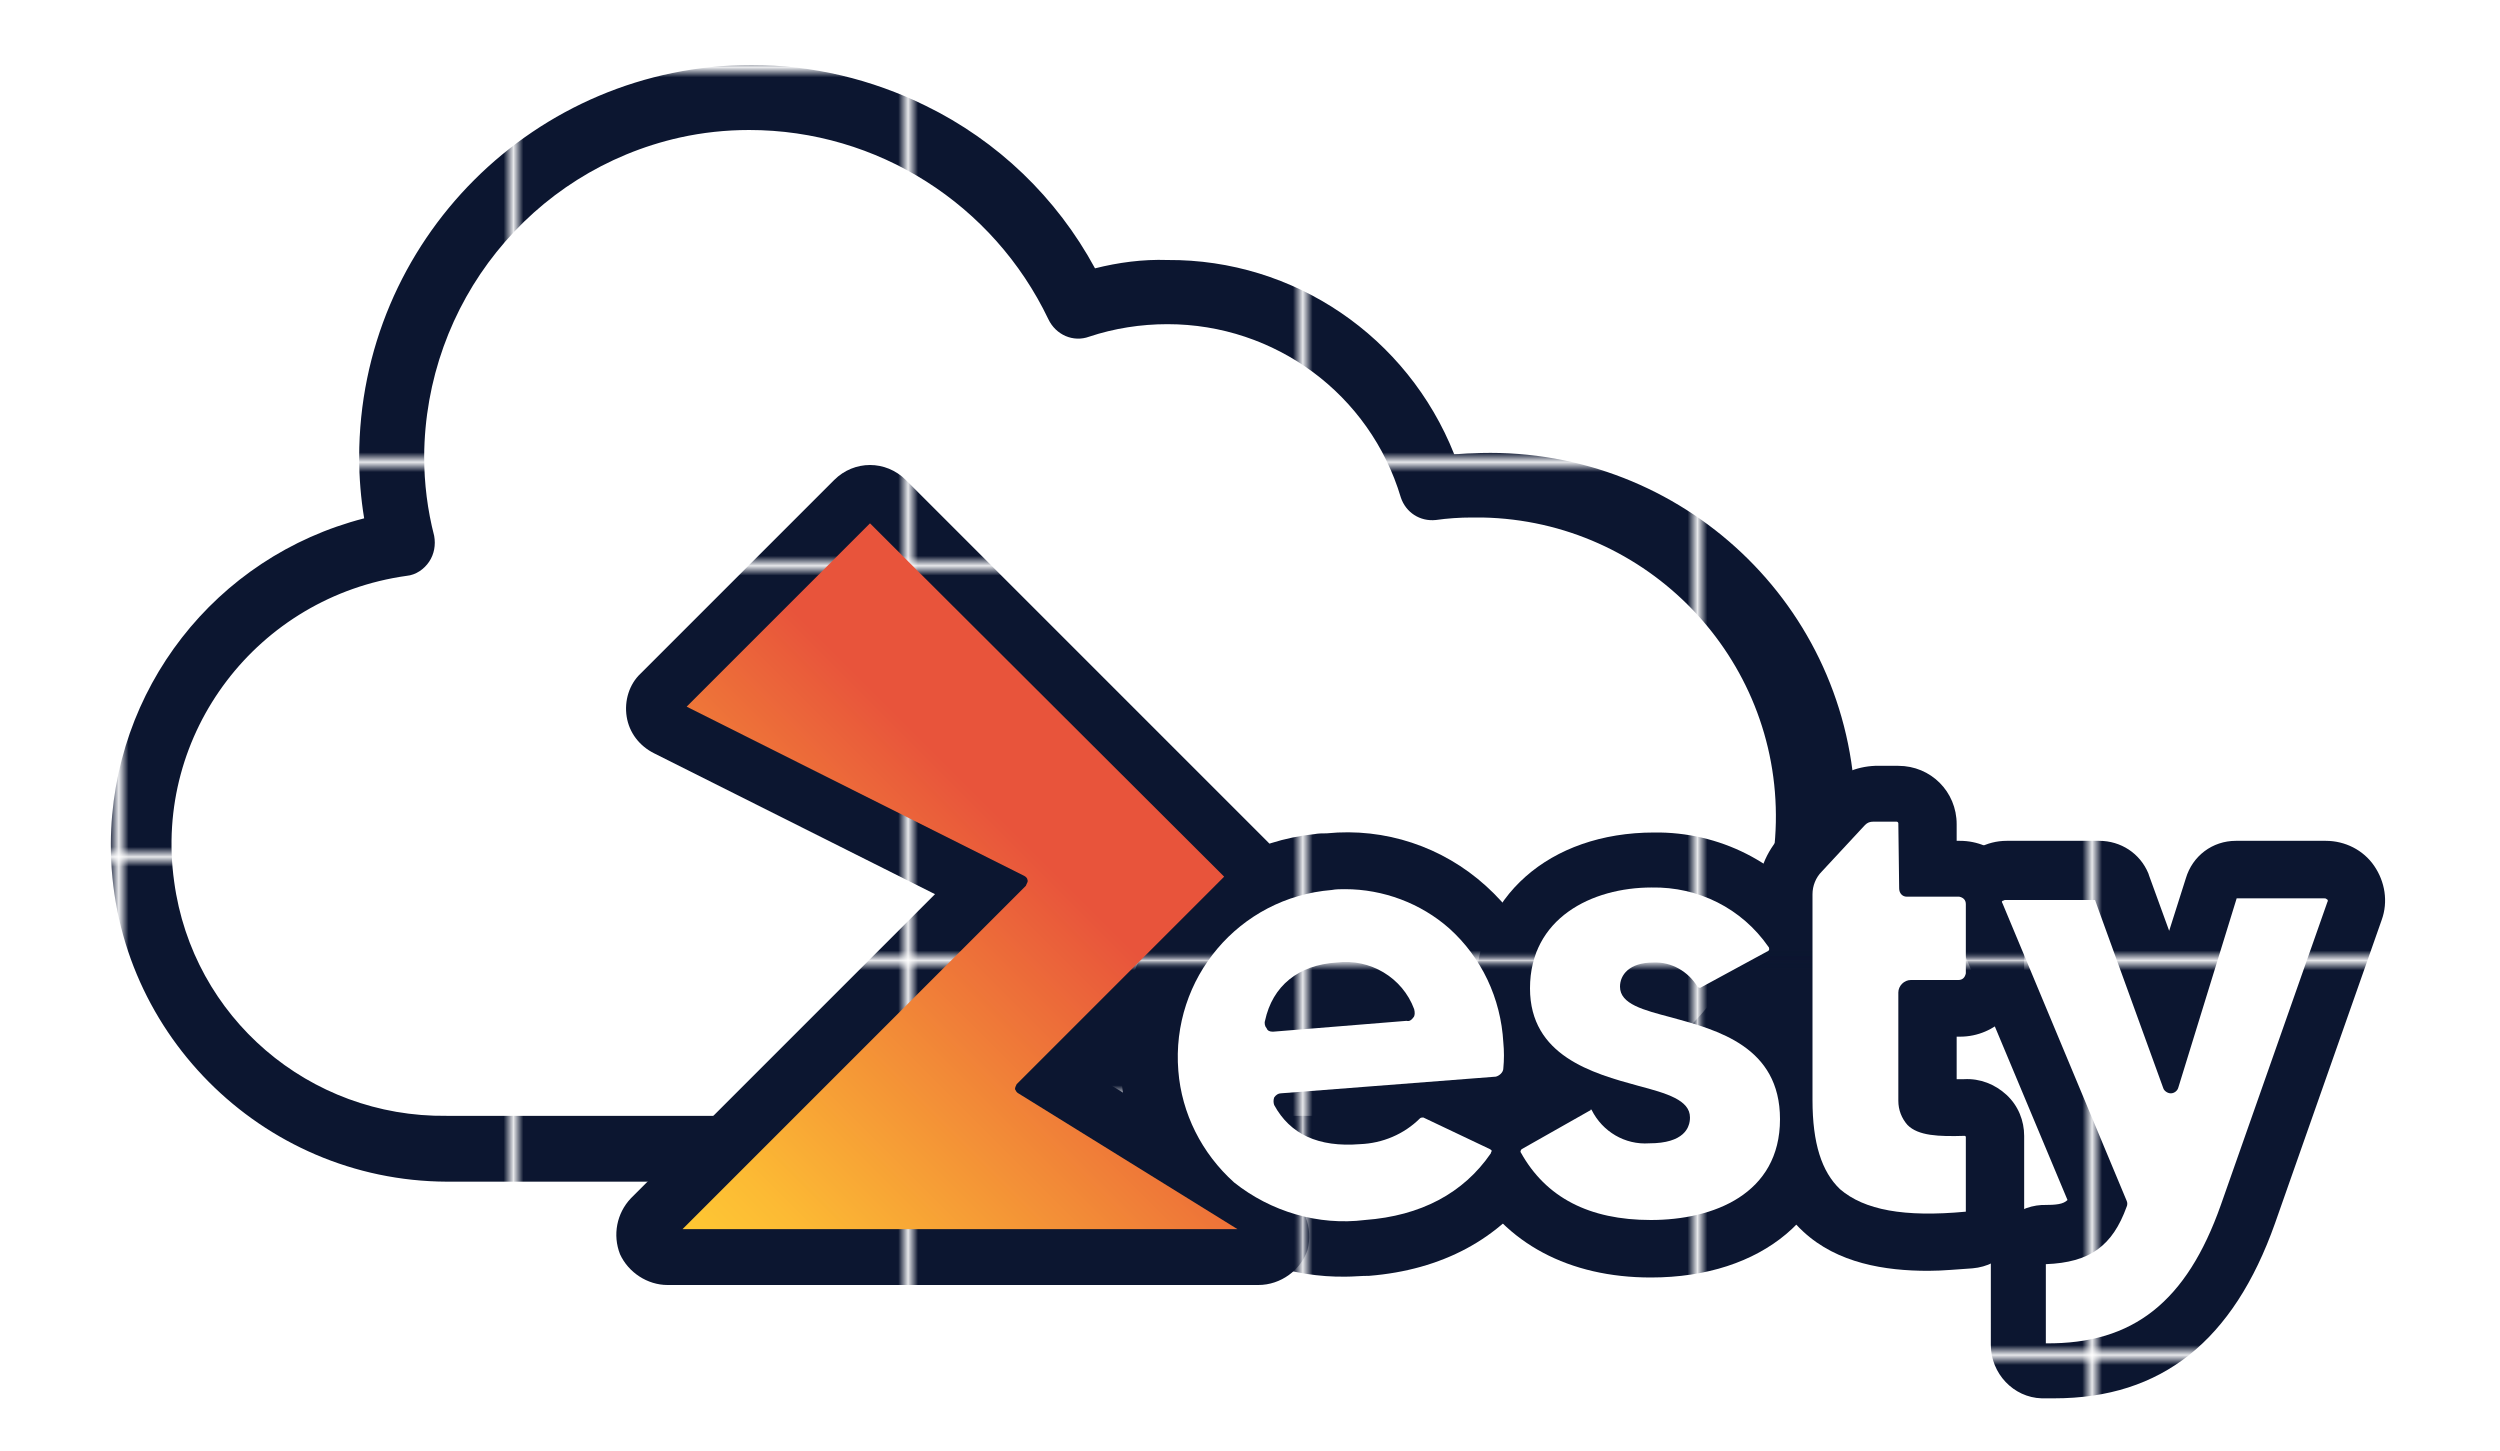 <?xml version="1.0" encoding="utf-8"?>
<!-- Generator: Adobe Illustrator 27.9.0, SVG Export Plug-In . SVG Version: 6.00 Build 0)  -->
<svg version="1.1" id="Layer_1" xmlns="http://www.w3.org/2000/svg" xmlns:xlink="http://www.w3.org/1999/xlink" x="0px" y="0px"
	 viewBox="0 0 300 174.1" style="enable-background:new 0 0 300 174.1;" xml:space="preserve">
<style type="text/css">
	.st0{fill:none;}
	.st1{fill:#0C1630;}
	.st2{fill:#FFFFFF;}
	.st3{fill:url(#Stroke_00000166652198037746797960000009346466064056480907_);}
	.st4{fill:url(#color_gap_00000161615073115869131870000004256557358667350185_);}
	.st5{fill:url(#Z_background_00000086675266817531169430000010641683446570903425_);}
	.st6{fill:url(#E_background_00000012456188836672822530000002509945228631163537_);}
	.st7{fill:url(#S_background_00000138558230215692470580000000715013798085336756_);}
	.st8{fill:url(#T_background_00000176018746328995653960000010643818443072377760_);}
	.st9{fill:url(#Y_background_00000075165000542339285610000000769384490854475696_);}
	.st10{fill:url(#Z_00000134937259922557872920000014450437040682041993_);}
</style>
<pattern  width="39.1" height="39.1" patternUnits="userSpaceOnUse" id="Stroke_1_" viewBox="0 -39.1 39.1 39.1" style="overflow:visible;">
	<g>
		<rect y="-39.1" class="st0" width="39.1" height="39.1"/>
		<rect y="-39.1" class="st0" width="39.1" height="39.1"/>
		<rect y="-39.1" class="st0" width="39.1" height="39.1"/>
		<rect y="-39.1" class="st0" width="39.1" height="39.1"/>
		<rect y="-39.1" class="st1" width="39.1" height="39.1"/>
	</g>
</pattern>
<pattern  width="39.1" height="39.1" patternUnits="userSpaceOnUse" id="color_gap_1_" viewBox="0 -39.1 39.1 39.1" style="overflow:visible;">
	<g>
		<rect y="-39.1" class="st0" width="39.1" height="39.1"/>
		<rect y="-39.1" class="st0" width="39.1" height="39.1"/>
		<rect y="-39.1" class="st0" width="39.1" height="39.1"/>
		<rect y="-39.1" class="st0" width="39.1" height="39.1"/>
		<rect y="-39.1" class="st1" width="39.1" height="39.1"/>
	</g>
</pattern>
<g>
	<g id="Cloud">
		<path id="Fill" class="st2" d="M176.4,58.1c-1.6,0-3.2,0.1-4.7,0.3c-4.3-14-17.2-23.5-31.8-23.6c-3.6,0-7.2,0.6-10.7,1.8
			C119.3,15,93.7,5.5,72.1,15.5C56.8,22.5,47,37.9,47,54.7c0,3.5,0.4,7,1.3,10.4c-20,3.1-33.6,21.7-30.6,41.7
			c2.7,17.7,17.9,30.9,35.9,31h122.9c22-0.4,39.5-18.5,39.2-40.5C215.2,75.8,197.9,58.5,176.4,58.1z"/>
		
			<pattern  id="Stroke_00000102508235532957050360000017664580913998183323_" xlink:href="#Stroke_1_" patternTransform="matrix(1.184 0 0 -1.184 1861.889 -35417.844)">
		</pattern>
		<path id="Stroke" style="fill:url(#Stroke_00000102508235532957050360000017664580913998183323_);" d="M176.4,141.8H53.6
			c-22.3-0.1-40.4-18.3-40.3-40.6c0.1-18.4,12.5-34.4,30.4-39c-0.4-2.4-0.6-4.9-0.6-7.3c0-26,21.1-47.1,47.1-47.1
			c7.3,0,14.4,1.7,20.9,4.9c8.6,4.2,15.7,11,20.3,19.5c2.8-0.7,5.7-1.1,8.7-1c15.2-0.1,28.8,9.2,34.4,23.3c0.7,0,1.4-0.1,2.1-0.1
			c24.2-1.2,44.8,17.3,46,41.5c1.2,24.2-17.3,44.8-41.5,46C179.5,141.9,178,141.9,176.4,141.8L176.4,141.8z M89.9,15.6
			c-2.8,0-5.6,0.3-8.3,0.9C63.7,20.5,51,36.4,50.9,54.8c0,3.2,0.4,6.4,1.2,9.5c0.2,1.1,0,2.2-0.6,3.1c-0.6,0.9-1.6,1.6-2.7,1.7
			C30.9,71.6,18.4,88,20.9,105.8c2.2,16.3,16.2,28.3,32.7,28.1h122.9c19.8,0.4,36.2-15.4,36.6-35.2c0.4-19.8-15.4-36.2-35.2-36.6
			c-0.4,0-0.9,0-1.3,0c-1.4,0-2.9,0.1-4.3,0.3c-1.9,0.2-3.6-0.9-4.2-2.7c-3.7-12.4-15.1-20.8-28-20.8c-3.2,0-6.4,0.5-9.4,1.5
			c-1.9,0.7-4-0.2-4.9-2.1C119.2,24.5,105.3,15.6,89.9,15.6z"/>
	</g>
	
		<pattern  id="color_gap_00000151517176484734585130000002643586216482929282_" xlink:href="#color_gap_1_" patternTransform="matrix(1.184 0 0 -1.184 1830.25 -35436.602)">
	</pattern>
	
		<rect id="color_gap" x="116.8" y="120.5" style="fill:url(#color_gap_00000151517176484734585130000002643586216482929282_);" width="34.4" height="15.7"/>
	
		<pattern  id="Z_background_00000086674912007473691840000001353959914748279446_" xlink:href="#Stroke_1_" patternTransform="matrix(1.184 0 0 -1.184 1861.889 -35452.777)">
	</pattern>
	<path id="Z_background" style="fill:url(#Z_background_00000086674912007473691840000001353959914748279446_);" d="M151,154.2H80.1
		c-2.4,0-4.7-1.5-5.7-3.7c-0.9-2.3-0.4-4.9,1.3-6.7l36.5-36.5L78.5,90.4c-1.8-0.9-3-2.5-3.3-4.4c-0.3-1.9,0.3-3.9,1.7-5.2l23.2-23.2
		c2.4-2.4,6.2-2.4,8.6,0l43.5,43.5c2.4,2.4,2.4,6.2,0,8.6l-19.9,19.9l21.9,13.5c2.3,1.4,3.4,4.2,2.7,6.9
		C156.1,152.4,153.7,154.2,151,154.2z"/>
	
		<pattern  id="E_background_00000040545321539406839920000012705254192633216131_" xlink:href="#Stroke_1_" patternTransform="matrix(1.184 0 0 -1.184 1861.889 -35452.777)">
	</pattern>
	<path id="E_background" style="fill:url(#E_background_00000040545321539406839920000012705254192633216131_);" d="M161.5,153.2
		c-6.5,0.1-12.9-2.1-17.9-6.2c-5.4-4.6-8.7-11.2-9.1-18.3c-1.5-14.3,8.9-27.1,23.2-28.6c0.5-0.1,1-0.1,1.5-0.1
		c7-0.7,13.9,1.6,19.1,6.3c5.2,4.7,8.4,11.3,8.8,18.3c0.1,1.4,0.2,2.7,0.1,4.1c-0.1,2.1-1.1,4.1-2.7,5.4c0.5,0.7,0.8,1.4,1,2.2
		c0.6,2,0.2,4.2-1,5.9c-4.5,6.5-11.5,10.2-20.2,10.9C163.3,153.1,162.4,153.2,161.5,153.2z"/>
	
		<pattern  id="S_background_00000166656244846836904670000008427454362959128198_" xlink:href="#Stroke_1_" patternTransform="matrix(1.184 0 0 -1.184 1861.889 -35452.777)">
	</pattern>
	<path id="S_background" style="fill:url(#S_background_00000166656244846836904670000008427454362959128198_);" d="M198.1,153.3
		c-9.8,0-17.5-4.1-21.6-11.5c-1.9-3.4-0.7-7.8,2.7-9.7l2.6-1.5c-3.2-3.1-4.9-7.4-4.7-11.8c0-11.1,8.8-18.9,21.4-18.9
		c7.8-0.1,15.2,3.6,19.6,10c1.1,1.7,1.5,3.7,1.1,5.7c-0.5,2-1.8,3.6-3.6,4.7l-1.3,0.7c4.1,3.3,6.4,8.3,6.2,13.5
		C220.5,145.7,211.5,153.3,198.1,153.3z"/>
	
		<pattern  id="T_background_00000108992812901666601450000003826350821339960456_" xlink:href="#Stroke_1_" patternTransform="matrix(1.184 0 0 -1.184 1861.889 -35452.777)">
	</pattern>
	<path id="T_background" style="fill:url(#T_background_00000108992812901666601450000003826350821339960456_);" d="M231.4,152.5
		c-5.2,0-10.9-0.9-15-4.7c-4.9-4.5-5.5-11.1-5.5-15.7v-24.6c0-2.7,1-5.3,2.9-7.3l5.2-5.6c1.6-1.7,3.7-2.6,6-2.7h2.8c3.9,0,7,3.1,7,7
		v2h0.4c4.2,0,7.7,3.4,7.7,7.7v8.1c0,4.2-3.4,7.7-7.7,7.7h-0.4v5.1h0.9c1.9-0.1,3.7,0.6,5.1,1.9c1.4,1.3,2.1,3.1,2.1,4.9v9.1
		c0,3.6-2.7,6.5-6.2,6.8C235,152.3,233.2,152.5,231.4,152.5z"/>
	
		<pattern  id="Y_background_00000137829514594220944420000006687651226629624230_" xlink:href="#Stroke_1_" patternTransform="matrix(1.184 0 0 -1.184 1861.889 -35452.777)">
	</pattern>
	<path id="Y_background" style="fill:url(#Y_background_00000137829514594220944420000006687651226629624230_);" d="M246.5,167.8
		H245c-3.4-0.1-6.1-3-6.1-6.4V151c0-3.4,2.7-6.2,6.1-6.4h0.2c1.6,0,2.4-0.1,2.9-0.6l-13.9-33.2c-0.9-2.2-0.7-4.7,0.7-6.7
		c1.3-2,3.5-3.2,5.9-3.2h11.1c2.6,0,4.9,1.5,5.9,3.9l0.1,0.3l2.4,6.6l2-6.3c0.8-2.7,3.2-4.5,6-4.5h10.8c2.3,0,4.5,1.1,5.8,3
		c1.3,1.9,1.7,4.3,0.9,6.5L273,146.8C268,160.9,259.4,167.8,246.5,167.8z"/>
	
		<linearGradient id="Z_00000065795008922579668450000010027472064752735675_" gradientUnits="userSpaceOnUse" x1="80.87" y1="286.002" x2="126.753" y2="240.118" gradientTransform="matrix(1 0 0 1 0 -135.34)">
		<stop  offset="0" style="stop-color:#FEB38E"/>
		<stop  offset="0" style="stop-color:#FFCC33"/>
		<stop  offset="0.2" style="stop-color:#FCBA34"/>
		<stop  offset="0.59" style="stop-color:#F28A37"/>
		<stop  offset="1" style="stop-color:#E8543B"/>
	</linearGradient>
	<path id="Z" style="fill:url(#Z_00000065795008922579668450000010027472064752735675_);" d="M122.2,131.2c-0.2-0.1-0.3-0.3-0.4-0.5
		c0-0.2,0.1-0.4,0.2-0.6l24.9-24.9l-42.5-42.4l-22,22l40.5,20.3c0.2,0.1,0.4,0.3,0.4,0.5c0.1,0.2-0.1,0.4-0.2,0.7l-41.2,41.2h66.6
		L122.2,131.2z"/>
	<path id="E" class="st2" d="M180.4,128.2c0.1-1,0.1-2.1,0-3.1c-0.3-5.3-2.6-10.2-6.5-13.7c-3.4-3-7.9-4.7-12.5-4.7
		c-0.5,0-1.1,0-1.6,0.1c-11.1,0.9-19.3,10.6-18.4,21.7c0.4,5.1,2.8,9.9,6.7,13.4c4.4,3.5,10.1,5.2,15.7,4.5c6.7-0.5,11.8-3.2,15.1-8
		c0-0.1,0.1-0.2,0.1-0.3c0-0.1-0.1-0.1-0.2-0.2l-8-3.8c-0.1,0-0.3,0-0.4,0.1c-1.9,1.9-4.5,3-7.2,3.1l0,0c-5,0.4-8.4-1.2-10.3-4.7
		c-0.1-0.3-0.1-0.6,0-0.9c0.2-0.3,0.5-0.5,0.8-0.5l25.8-2C179.9,129.1,180.4,128.7,180.4,128.2C180.4,128.2,180.4,128.2,180.4,128.2
		z M169.6,122.1c-0.2,0.3-0.5,0.5-0.8,0.4l-16,1.3h-0.1c-0.3,0-0.6-0.1-0.7-0.4c-0.2-0.2-0.3-0.6-0.2-0.9c0.9-4.2,4-6.7,8.6-7
		c4-0.5,7.9,1.8,9.3,5.6C169.8,121.5,169.8,121.9,169.6,122.1z"/>
	<path id="S" class="st2" d="M198.1,146.4c7.5,0,15.5-3.1,15.5-12.1c0-8.7-7.5-10.7-13-12.2c-3.4-0.9-6.2-1.6-6.2-3.7
		c0-1.4,1.1-2.9,4-2.9c2.2-0.1,4.2,1.1,5.3,2.9c0.1,0.1,0.3,0.2,0.4,0.1l8.1-4.4c0.1-0.1,0.1-0.1,0.1-0.2c0-0.1,0-0.2-0.1-0.3
		c-3.2-4.6-8.4-7.2-14-7.1c-7.2,0-14.6,3.7-14.6,12.1c0,8.1,7.5,10.2,13,11.7c3.4,0.9,6.2,1.7,6.2,3.8c0,1.2-0.7,3.1-4.9,3.1
		c-2.9,0.2-5.6-1.4-6.9-4c-0.1-0.1-0.1-0.1-0.2-0.1H191c-0.1,0-0.1,0-0.1,0.1l-8.3,4.7c-0.1,0.1-0.2,0.3-0.1,0.4
		C185.5,143.7,190.7,146.4,198.1,146.4z"/>
	<path id="T" class="st2" d="M235.9,145.4v-9l-0.1-0.1c-3.2,0.1-5.6,0-6.9-1.3c-0.7-0.8-1.1-1.8-1.1-2.9v-13c0-0.8,0.7-1.5,1.5-1.5
		h5.7c0.5,0,0.8-0.3,0.9-0.8c0,0,0,0,0-0.1v-8.2c0-0.5-0.3-0.8-0.8-0.9c0,0,0,0-0.1,0h-6.2c-0.5,0-0.9-0.4-0.9-1l-0.1-7.8
		c0-0.1-0.1-0.2-0.2-0.2h-2.8c-0.4,0-0.7,0.1-1,0.4l-5.2,5.6c-0.7,0.7-1.1,1.7-1.1,2.7V132c0,5.2,1.1,8.6,3.3,10.7
		C223.7,145.2,228.5,146.1,235.9,145.4L235.9,145.4z"/>
	<path id="Y" class="st2" d="M266.5,144.6l12.8-36.4c0.1-0.1,0-0.3-0.1-0.3c-0.1-0.1-0.2-0.1-0.3-0.1h-10.5l-7,22.7
		c-0.1,0.4-0.5,0.7-0.9,0.7l0,0c-0.4,0-0.8-0.3-0.9-0.6l-8.2-22.6h-10.8c-0.1,0-0.2,0.1-0.3,0.1c-0.1,0.1-0.1,0.1,0,0.3l14.9,35.7
		c0.1,0.2,0.1,0.5,0,0.7c-1.7,4.7-4.4,6.7-9.7,6.9v9.5C256,161.3,262.4,156.2,266.5,144.6z"/>
</g>
</svg>

